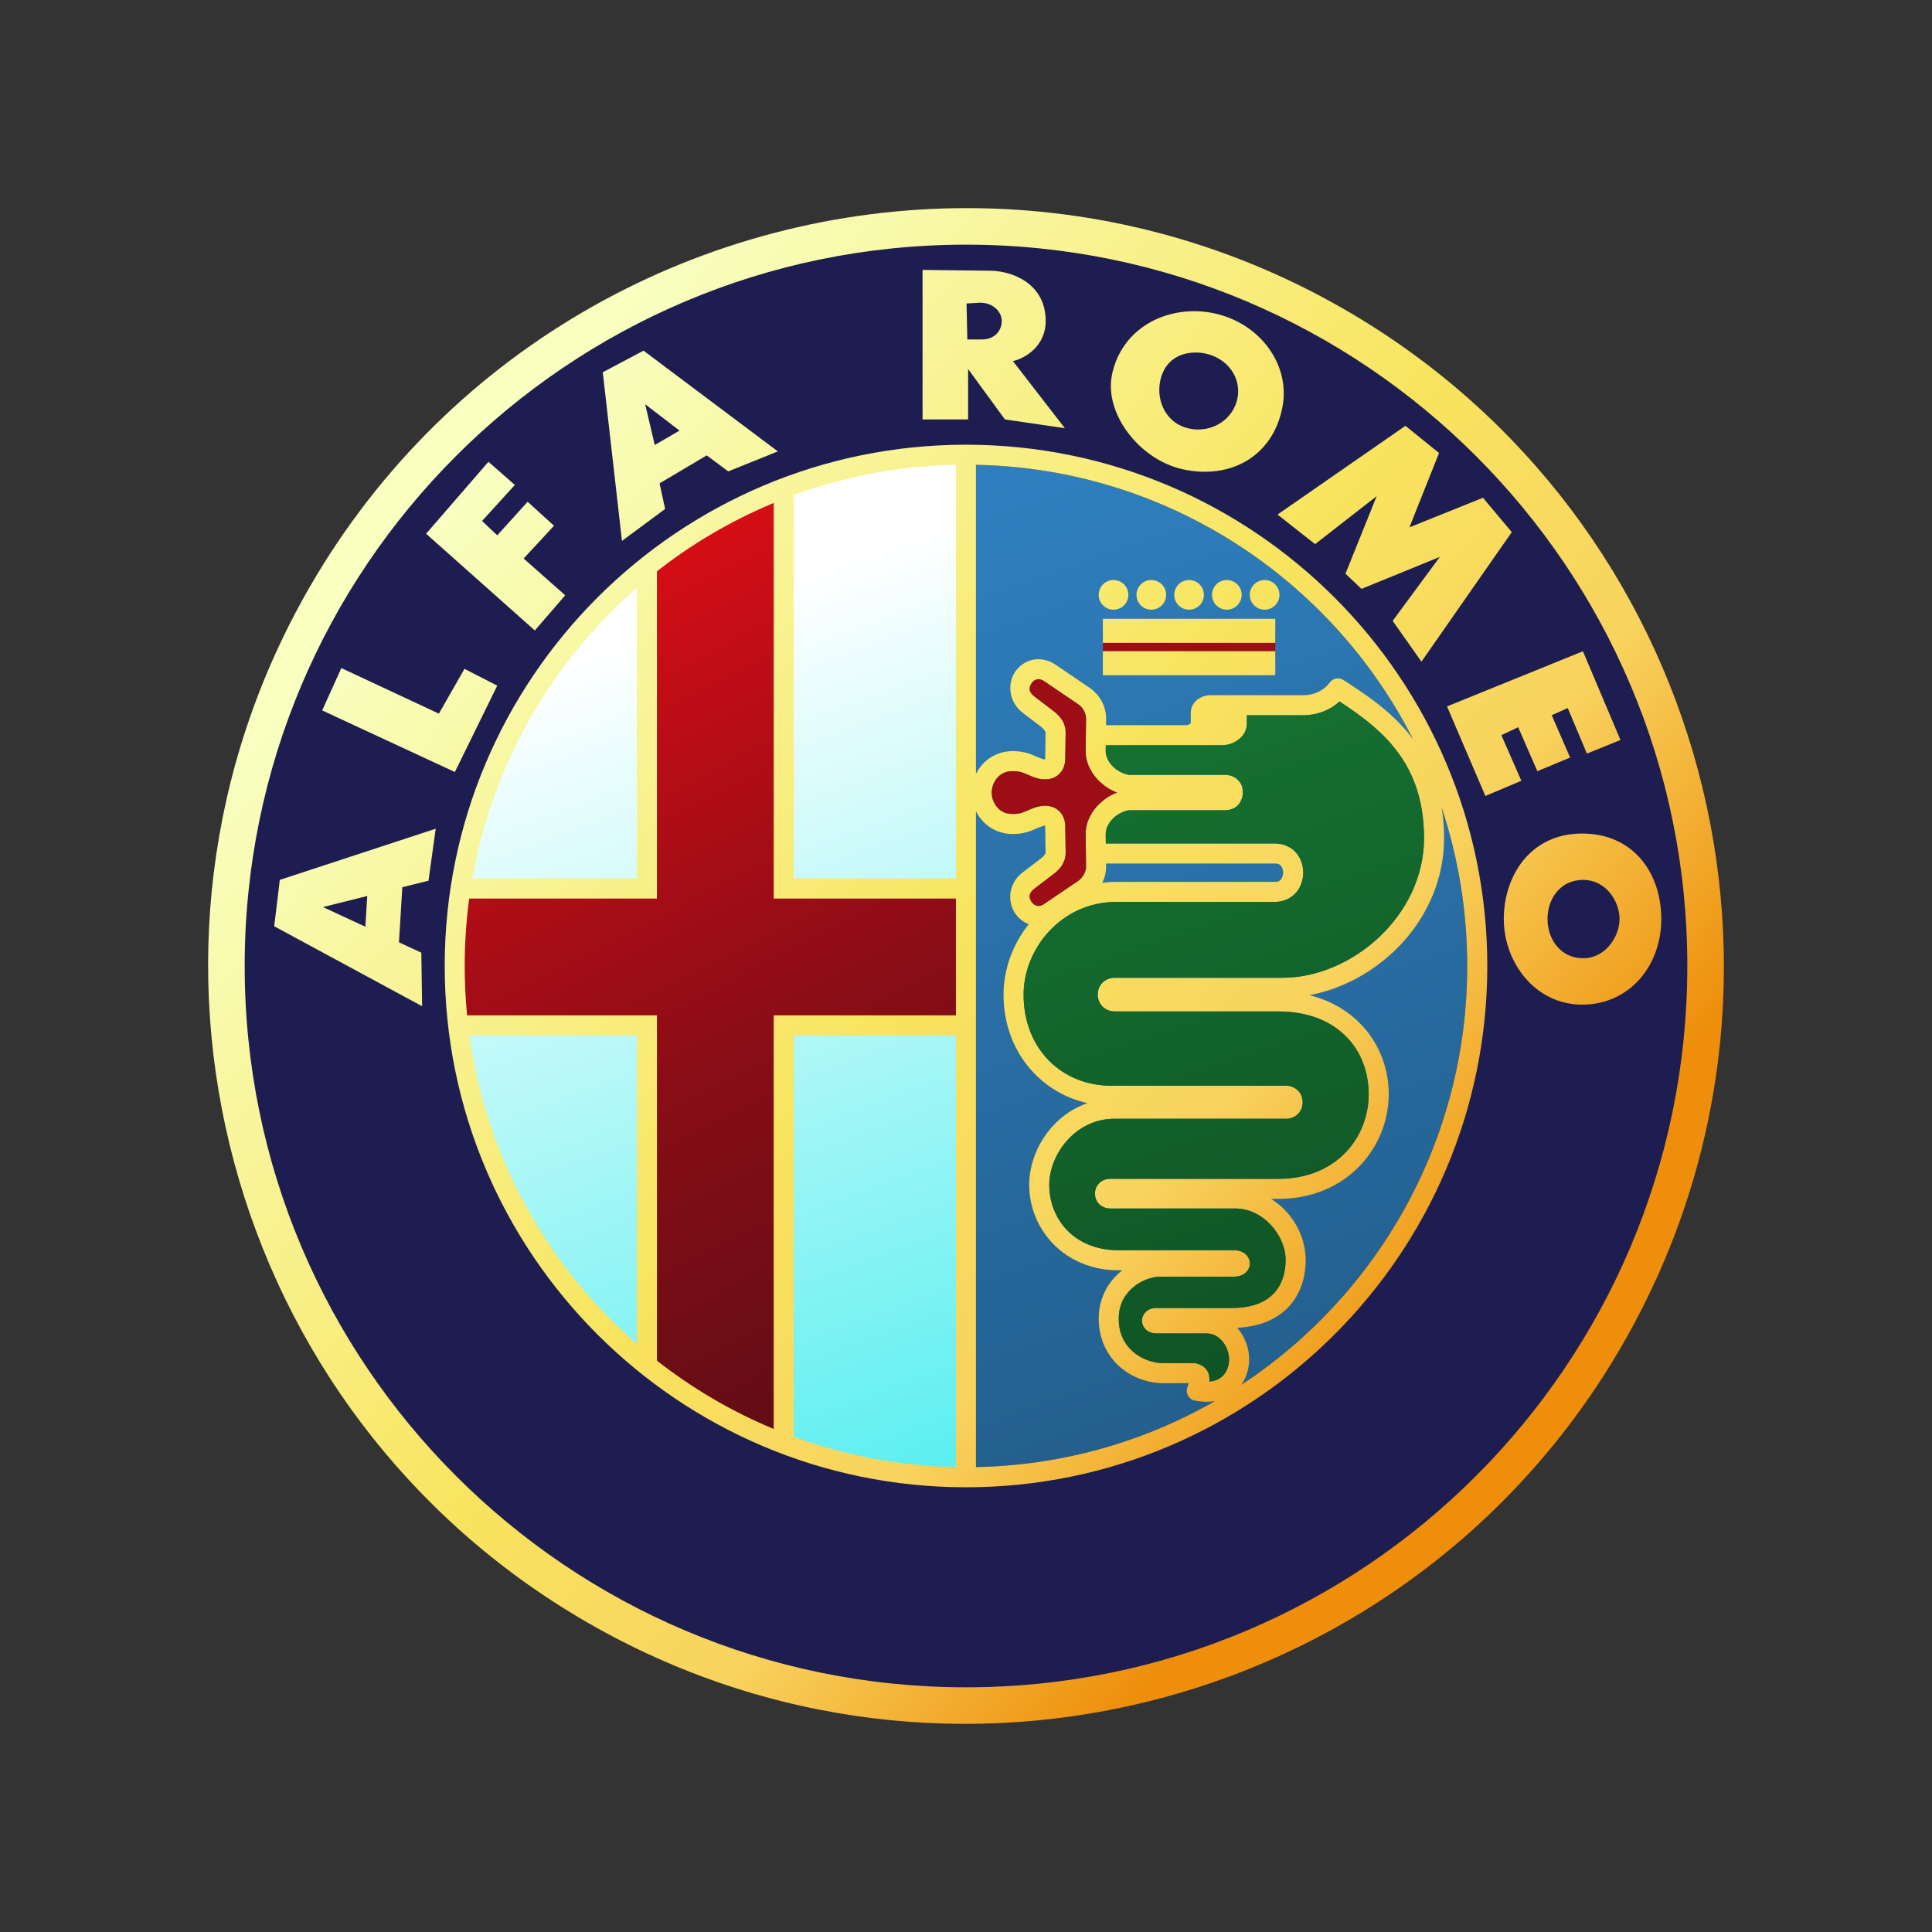 <svg width="512" height="512" viewBox="0 0 512 512" fill="none" xmlns="http://www.w3.org/2000/svg">
<rect x="0" y="0" width="512" height="512" fill="#333333" stroke="none"/>
<path d="M447.16 255.998C447.16 361.573 361.575 447.157 256 447.157C150.425 447.157 64.84 361.572 64.84 255.998C64.84 150.423 150.425 64.838 256 64.838C361.575 64.838 447.16 150.423 447.16 255.998Z" fill="#1E1D51"/>
<path d="M255.256 121.827C238.93 122.134 223.267 125.039 208.706 130.122V235.064H255.256V121.827ZM170.584 153.101C146.309 173.704 129.19 202.12 123.37 234.313H170.584V153.101ZM207.059 272.296V382.006C222.003 387.08 238.076 389.981 254.831 390.288V272.296H207.059ZM123.217 272.594C128.056 306.878 145.537 337.203 170.883 358.881V272.594H123.217Z" fill="url(#paint0_linear_1561_9907)"/>
<path d="M258.643 123.178C330.773 124.588 388.823 183.533 388.823 256C388.823 328.467 330.772 387.38 258.643 388.789V123.178Z" fill="url(#paint1_linear_1561_9907)"/>
<path d="M205.238 131.788V238.038H254.529V269.403H205.238V380.486C193.843 375.782 183.23 369.584 173.654 362.131V269.403H122.303C121.874 265.043 121.652 260.622 121.652 256.15C121.652 250.007 122.069 243.963 122.872 238.038H173.654V150.149C183.229 142.694 193.843 136.494 205.238 131.788Z" fill="url(#paint2_linear_1561_9907)"/>
<path d="M337.961 167.908H292.268V174.284H337.961V167.908Z" fill="#9D0D16"/>
<path d="M256.558 55.153C187.018 55.042 119.309 91.072 82.067 155.578C26.636 251.589 59.571 374.499 155.581 429.93C251.591 485.361 374.502 452.426 429.934 356.416C485.365 260.406 452.429 137.495 356.419 82.064C324.915 63.876 290.519 55.207 256.558 55.153ZM256 64.836C361.521 64.836 447.162 150.477 447.162 255.997C447.162 361.517 361.521 447.159 256 447.159C150.48 447.159 64.839 361.517 64.839 255.997C64.839 150.477 150.48 64.836 256 64.836ZM244.49 71.531V111.154H256.564V97.804L266.314 111.154L282.201 113.478L268.433 95.686C271.454 95.057 277.12 91.85 277.12 85.093C277.12 74.976 268.01 71.743 262.29 71.743L244.49 71.531ZM259.746 80.218C263.029 80.218 265.358 82.444 265.464 84.88C265.57 87.316 263.885 89.96 260.171 89.96H256.352L256.146 80.43L259.746 80.218ZM316.663 82.469C316.449 82.468 316.232 82.471 316.019 82.475C305.602 82.688 296.795 89.004 294.686 99.319C292.587 109.592 301.917 121.748 313.323 124.337C325.697 127.145 337.245 121.269 339.849 107.932C342.078 96.511 333.684 85.297 321.219 82.92C319.686 82.628 318.163 82.478 316.663 82.469ZM170.551 92.929L159.746 98.648L164.826 143.351L176.269 134.877L174.788 128.103L187.288 120.684L193.006 124.922L206.144 119.629L170.551 92.929ZM316.942 93.421C317.677 93.423 318.422 93.49 319.174 93.633C325.188 94.78 329.006 99.98 327.954 105.495C326.902 111.01 321.376 114.764 315.362 113.617C309.347 112.471 306.38 106.646 307.432 101.131C308.351 96.306 311.801 93.407 316.942 93.421ZM170.976 107.122L180.081 114.116L173.513 117.928L170.976 107.122ZM372.458 112.847L338.56 136.364L348.516 144.201L364.834 131.489L356.565 152.038L360.803 156.063L381.571 147.588L369.071 164.538L376.696 175.343L400.638 141.02L393.007 131.914L373.514 139.751L381.358 120.046L372.458 112.847ZM256 117.855C179.774 117.855 117.851 179.778 117.851 256.004C117.851 332.23 179.774 394.146 256 394.146C332.226 394.146 394.149 332.229 394.149 256.004C394.149 179.778 332.226 117.855 256 117.855ZM129.447 122.378L112.923 141.445L141.733 167.081L149.79 157.763L138.772 148.013L146.821 139.326L139.827 132.971L131.778 141.87L127.754 138.058L136.441 128.521L129.447 122.378ZM253.33 123.182V232.819H210.353V131.211C223.797 126.29 238.256 123.479 253.33 123.182ZM258.644 123.182C309.231 124.17 352.889 153.46 374.457 195.866C374.178 195.493 373.896 195.128 373.608 194.77C368.323 188.205 361.666 183.852 355.995 180.205C355.543 179.916 355.016 179.77 354.48 179.786C353.654 179.81 352.885 180.218 352.402 180.889C351.082 182.717 348.59 184.236 345.342 184.236H320.869C319.64 184.236 318.474 184.571 317.467 185.299C316.462 186.027 315.568 187.33 315.568 188.872V191.662C315.556 191.678 315.534 191.72 315.429 191.801C315.189 191.985 314.718 192.18 314.194 192.18H293.106L293.126 190.42V190.4V190.386C293.126 187.176 291.489 184.259 288.962 182.417L288.922 182.384L288.889 182.364L279.671 176.114L279.658 176.101L279.645 176.095C278.177 175.126 276.537 174.667 274.989 174.7C274.473 174.711 273.967 174.78 273.481 174.899C271.537 175.376 269.954 176.605 268.932 178.174C266.887 181.313 267.356 186.274 271.289 189.086L275.613 192.393L275.646 192.42L275.679 192.44C276.589 193.091 277.094 193.877 277.094 194.093L276.987 201.1V201.12V201.14C276.987 201.226 276.975 201.247 276.968 201.28C276.846 201.279 276.614 201.252 276.131 201.094C275.109 200.759 274.333 200.326 273.129 199.872C271.925 199.417 270.378 199.055 268.387 199.055C264.882 199.055 262.002 200.636 260.198 202.741C259.566 203.478 259.05 204.268 258.644 205.085V123.182H258.644ZM205.04 133.289V238.132H253.33V269.08H205.04V378.692C193.876 374.05 183.479 367.934 174.098 360.58V269.08H123.788C123.368 264.778 123.151 260.417 123.151 256.004C123.151 249.942 123.559 243.978 124.346 238.131H174.097V151.408C183.478 144.051 193.876 137.933 205.04 133.289ZM295.092 153.712C292.921 153.712 291.16 155.474 291.16 157.644C291.16 159.814 292.921 161.576 295.092 161.576C297.262 161.576 299.023 159.814 299.023 157.644C299.023 155.473 297.262 153.712 295.092 153.712ZM305.107 153.712C302.937 153.712 301.175 155.474 301.175 157.644C301.175 159.814 302.937 161.576 305.107 161.576C307.278 161.576 309.039 159.814 309.039 157.644C309.039 155.473 307.277 153.712 305.107 153.712ZM315.116 153.712C312.945 153.712 311.184 155.474 311.184 157.644C311.184 159.814 312.945 161.576 315.116 161.576C317.286 161.576 319.047 159.814 319.047 157.644C319.047 155.473 317.286 153.712 315.116 153.712ZM325.124 153.712C322.954 153.712 321.193 155.474 321.193 157.644C321.193 159.814 322.954 161.576 325.124 161.576C327.295 161.576 329.056 159.814 329.056 157.644C329.056 155.473 327.295 153.712 325.124 153.712ZM335.14 153.712C332.969 153.712 331.208 155.474 331.208 157.644C331.208 159.814 332.969 161.576 335.14 161.576C337.31 161.576 339.072 159.814 339.072 157.644C339.072 155.473 337.31 153.712 335.14 153.712ZM168.784 155.804V232.819H125.17C130.547 202.288 146.358 175.343 168.784 155.804ZM292.269 163.987V170.362H337.963V163.987H292.269ZM292.269 172.567V178.943H337.963V172.567H292.269ZM419.493 172.594L383.476 187.211L393.644 210.942L403.175 206.917L397.882 194.836L402.332 192.717L407.419 204.373L416.099 200.767L411.231 189.543L415.469 187.637L420.549 199.712L429.449 196.112L419.493 172.594ZM90.461 177.044L85.381 188.268L120.547 204.586L131.778 181.699L123.091 177.25L116.31 189.118L90.461 177.044ZM275.141 179.999C275.559 179.975 276.049 180.084 276.715 180.524L285.907 186.76C287.053 187.595 287.813 189.14 287.813 190.386L287.707 199V199.014V199.034C287.707 202.426 289.423 205.317 291.639 207.336C292.945 208.526 294.441 209.465 296.042 210.039C294.441 210.613 292.945 211.552 291.639 212.742C289.423 214.76 287.707 217.652 287.707 221.044V221.064V221.077L287.813 229.725C287.813 230.971 286.973 232.536 285.827 233.371L276.689 239.567C275.801 240.153 275.258 240.145 274.743 240.019C274.229 239.893 273.723 239.528 273.381 239.003C272.697 237.953 272.4 236.731 274.378 235.317L274.411 235.291L274.444 235.264L278.84 231.91C280.327 230.846 282.407 229.058 282.407 225.986V225.966V225.946L282.301 218.899C282.301 217.396 281.76 215.698 280.242 214.549C278.723 213.399 276.553 213.257 274.477 213.937C272.995 214.424 272.025 214.946 271.249 215.239C270.473 215.532 269.816 215.711 268.386 215.711C266.384 215.711 265.155 214.958 264.229 213.877C263.303 212.797 262.827 211.292 262.827 210.304V209.773C262.827 208.784 263.303 207.28 264.229 206.2C265.155 205.119 266.385 204.366 268.386 204.366C269.815 204.366 270.473 204.544 271.249 204.838C272.025 205.131 272.995 205.653 274.477 206.139C276.553 206.82 278.723 206.678 280.242 205.528C281.76 204.378 282.301 202.641 282.301 201.138L282.407 194.132V194.111V194.091C282.407 191.019 280.261 189.185 278.774 188.121L274.444 184.814L274.411 184.787L274.378 184.761C272.4 183.346 272.697 182.124 273.381 181.074C273.723 180.549 274.229 180.184 274.743 180.058C274.871 180.027 275.001 180.007 275.141 179.999ZM354.985 185.903C360.069 189.227 365.343 192.979 369.47 198.104C374.1 203.856 377.379 211.256 377.379 222.166C377.379 242.662 358.238 259.125 339.828 259.125H295.337C294.073 259.125 292.779 259.704 291.997 260.599C291.214 261.495 290.899 262.575 290.907 263.608C290.916 264.641 291.248 265.697 292.023 266.577C292.798 267.457 294.071 268.045 295.337 268.045H338.773C354.389 268.045 362.715 278.096 362.715 289.962C362.715 301.526 354.067 312.397 338.879 312.397H294.122C293.038 312.397 291.885 312.888 291.173 313.679C290.462 314.469 290.165 315.429 290.17 316.349C290.176 317.268 290.476 318.213 291.18 318.992C291.884 319.771 293.034 320.267 294.122 320.267H327.436C334.607 320.267 340.706 327.255 340.706 333.929C340.706 337.313 339.744 340.437 337.618 342.709C335.491 344.981 332.094 346.627 326.381 346.627H306.403C305.606 346.627 304.769 346.802 303.999 347.358C303.228 347.914 302.598 348.978 302.631 350.081C302.663 351.185 303.299 352.131 304.039 352.658C304.778 353.184 305.604 353.375 306.403 353.375H319.653C321.522 353.375 322.904 354.193 323.997 355.521C325.088 356.848 325.724 358.709 325.724 360.196C325.724 362.048 325.039 363.76 323.831 364.832C323.047 365.527 321.963 366.01 320.477 366.127C320.55 365.362 320.562 364.495 320.052 363.457C319.446 362.225 317.756 361.245 316.32 361.245H308.369C305.6 361.245 302.544 360.202 300.287 358.23C298.029 356.259 296.481 353.466 296.481 349.444C296.481 345.745 298.027 343.108 300.22 341.214C302.413 339.32 305.327 338.332 307.473 338.332H327.012C327.894 338.332 328.753 338.18 329.576 337.681C330.398 337.182 331.244 336.131 331.243 334.825C331.241 333.518 330.39 332.467 329.569 331.969C328.747 331.471 327.894 331.325 327.012 331.325H296.401C284.623 331.325 278.065 322.99 278.065 314.004C278.065 305.987 284.931 296.483 295.339 296.483H340.893C342.133 296.483 343.409 295.905 344.167 295.022C344.926 294.139 345.223 293.089 345.216 292.087C345.209 291.084 344.898 290.053 344.147 289.185C343.396 288.315 342.135 287.73 340.893 287.73H294.495C281.525 287.73 271.264 278.112 271.264 263.588C271.264 251.457 281.19 239.015 295.87 239.015H337.924C340.217 239.015 342.274 237.983 343.536 236.478C344.797 234.973 345.359 233.118 345.369 231.291C345.379 229.464 344.834 227.593 343.569 226.077C342.304 224.561 340.232 223.533 337.924 223.533H293.054L293.021 221.016C293.021 219.462 293.866 217.899 295.22 216.666C296.574 215.432 298.395 214.726 299.51 214.726H324.655C325.628 214.726 326.591 214.501 327.537 213.85C328.484 213.198 329.363 211.792 329.363 210.038C329.363 208.23 328.825 207.316 327.537 206.226C326.591 205.574 325.628 205.349 324.655 205.349H299.51C298.395 205.349 296.574 204.643 295.22 203.409C293.866 202.176 293.021 200.587 293.021 199.032L293.041 197.491H323.731C325.43 197.491 326.981 196.947 328.202 196.01C329.422 195.074 330.42 193.638 330.42 191.826V189.548H345.343C349.213 189.55 352.576 188.107 354.985 185.903ZM382.062 214.05C386.448 227.237 388.823 241.345 388.823 256.004C388.823 302.405 365.027 343.246 328.969 366.996C330.377 364.993 331.035 362.579 331.035 360.195C331.035 357.355 330.016 354.475 328.1 352.145C328.024 352.053 327.933 351.97 327.854 351.88C333.897 351.588 338.498 349.543 341.495 346.34C344.735 342.879 346.018 338.331 346.018 333.927C346.018 327.422 342.376 321.162 336.86 317.709H338.879C356.678 317.709 368.028 304.263 368.028 289.961C368.028 277.835 360.141 266.972 347.021 263.734C365.858 260.195 382.693 243.245 382.693 222.165C382.693 219.28 382.468 216.581 382.062 214.05ZM258.644 214.993C259.05 215.81 259.565 216.6 260.198 217.337C262.001 219.442 264.882 221.024 268.386 221.024C270.377 221.024 271.925 220.661 273.129 220.207C274.332 219.752 275.108 219.32 276.13 218.985C276.614 218.827 276.846 218.8 276.967 218.799C276.975 218.832 276.987 218.856 276.987 218.939V218.959V218.979L277.094 226.025C277.094 226.242 276.589 226.989 275.679 227.639L275.646 227.66L275.613 227.686L271.223 231.047C267.29 233.858 266.887 238.767 268.932 241.905C269.801 243.241 271.079 244.325 272.638 244.914C268.382 250.242 265.95 256.899 265.95 263.59C265.95 278.347 275.52 289.535 288.212 292.34C278.706 295.589 272.751 305.085 272.751 314.005C272.751 325.701 282.014 336.639 296.401 336.639H297.444C297.211 336.821 296.973 336.994 296.747 337.19C293.559 339.942 291.168 344.187 291.168 349.444C291.168 354.906 293.478 359.347 296.787 362.235C300.095 365.123 304.31 366.559 308.369 366.559H315.024C314.886 367.044 314.732 367.495 314.732 367.495C314.406 368.233 314.433 369.077 314.805 369.793C315.177 370.509 315.854 371.018 316.645 371.175C318.546 371.551 320.344 371.577 321.972 371.301C303.249 382.035 281.664 388.345 258.645 388.794V214.993H258.644ZM115.466 219.622L74.15 233.183L72.669 245.47L111.867 266.656L111.654 252.464L105.73 249.721L106.62 235.13L113.56 233.396L115.466 219.622ZM419.281 220.897C405.451 220.897 398.52 232.229 398.52 243.564C398.52 254.899 406.721 266.238 419.281 266.238C431.836 266.238 440.255 255.958 440.255 243.564C440.254 231.382 432.897 220.897 419.281 220.897ZM293.113 228.847H337.923C338.831 228.847 339.164 229.094 339.49 229.485C339.817 229.876 340.059 230.549 340.055 231.265C340.051 231.98 339.8 232.663 339.464 233.064C339.128 233.466 338.792 233.702 337.923 233.702H295.87C294.589 233.702 293.338 233.784 292.118 233.935C292.762 232.638 293.127 231.198 293.127 229.691V229.677V229.657L293.113 228.847ZM419.546 233.184C425.642 233.184 429.196 238.876 429.196 243.565C429.196 248.147 425.51 253.945 419.546 253.945C413.579 253.945 410.109 248.914 410.109 243.565C410.109 238.216 413.451 233.184 419.546 233.184ZM97.323 237.454L96.818 245.584L85.594 240.383L97.323 237.454ZM124.412 274.394H168.784V356.183C145.191 335.635 128.917 306.892 124.412 274.394ZM210.353 274.394H253.33V388.793C238.256 388.497 223.797 385.683 210.353 380.764V274.394Z" fill="url(#paint3_linear_1561_9907)"/>
<path d="M275.14 179.999C275.559 179.975 276.049 180.084 276.715 180.524L285.906 186.76C287.052 187.595 287.812 189.14 287.812 190.386L287.706 199V199.014V199.034C287.706 202.426 289.422 205.317 291.638 207.335C292.944 208.526 294.44 209.464 296.042 210.039C294.441 210.612 292.944 211.552 291.638 212.742C289.422 214.76 287.706 217.651 287.706 221.044V221.064V221.077L287.812 229.725C287.812 230.97 286.972 232.535 285.827 233.371L276.688 239.567C275.801 240.153 275.257 240.145 274.743 240.019C274.228 239.893 273.723 239.528 273.381 239.003C272.697 237.953 272.4 236.731 274.378 235.317L274.411 235.291L274.443 235.264L278.84 231.91C280.327 230.846 282.406 229.058 282.406 225.986V225.966V225.946L282.3 218.899C282.3 217.395 281.76 215.698 280.241 214.549C278.723 213.399 276.553 213.257 274.477 213.937C272.994 214.423 272.025 214.946 271.249 215.239C270.472 215.532 269.815 215.71 268.386 215.71C266.384 215.71 265.154 214.957 264.229 213.877C263.303 212.797 262.827 211.292 262.827 210.304V209.772C262.827 208.784 263.303 207.28 264.229 206.199C265.155 205.119 266.384 204.366 268.386 204.366C269.815 204.366 270.472 204.544 271.249 204.838C272.025 205.131 272.994 205.653 274.477 206.139C276.553 206.82 278.723 206.678 280.241 205.528C281.76 204.378 282.3 202.641 282.3 201.138L282.406 194.131V194.111V194.091C282.406 191.019 280.26 189.185 278.774 188.121L274.443 184.813L274.411 184.787L274.378 184.76C272.4 183.346 272.697 182.124 273.381 181.074C273.722 180.549 274.228 180.184 274.743 180.058C274.87 180.027 275.001 180.007 275.14 179.999Z" fill="#9D0D16"/>
<path d="M354.985 185.903C360.069 189.227 365.343 192.979 369.47 198.104C374.1 203.856 377.379 211.256 377.379 222.165C377.379 242.662 358.238 259.125 339.828 259.125H295.337C294.073 259.125 292.779 259.704 291.997 260.599C291.214 261.494 290.899 262.575 290.907 263.608C290.916 264.641 291.248 265.697 292.023 266.577C292.798 267.457 294.071 268.045 295.337 268.045H338.773C354.389 268.045 362.715 278.096 362.715 289.962C362.715 301.525 354.067 312.397 338.879 312.397H294.122C293.038 312.397 291.885 312.888 291.173 313.679C290.462 314.469 290.165 315.429 290.17 316.349C290.176 317.268 290.476 318.213 291.18 318.992C291.884 319.771 293.034 320.267 294.122 320.267H327.436C334.607 320.267 340.706 327.255 340.706 333.929C340.706 337.313 339.744 340.437 337.618 342.709C335.491 344.981 332.094 346.627 326.381 346.627H306.403C305.606 346.627 304.769 346.802 303.999 347.358C303.228 347.914 302.598 348.978 302.631 350.081C302.663 351.185 303.299 352.131 304.039 352.658C304.778 353.184 305.604 353.375 306.403 353.375H319.653C321.522 353.375 322.904 354.193 323.997 355.521C325.088 356.848 325.724 358.708 325.724 360.196C325.724 362.048 325.039 363.76 323.831 364.832C323.047 365.527 321.963 366.01 320.477 366.127C320.55 365.362 320.562 364.494 320.052 363.457C319.446 362.225 317.756 361.245 316.319 361.245H308.369C305.6 361.245 302.544 360.201 300.287 358.23C298.029 356.259 296.481 353.466 296.481 349.444C296.481 345.745 298.027 343.108 300.22 341.214C302.413 339.32 305.327 338.332 307.473 338.332H327.012C327.894 338.332 328.753 338.18 329.576 337.681C330.398 337.182 331.244 336.131 331.243 334.825C331.241 333.518 330.39 332.467 329.569 331.969C328.747 331.471 327.894 331.325 327.012 331.325H296.401C284.623 331.325 278.065 322.99 278.065 314.004C278.065 305.987 284.931 296.483 295.339 296.483H340.893C342.133 296.483 343.408 295.905 344.167 295.022C344.926 294.139 345.223 293.089 345.216 292.087C345.209 291.084 344.898 290.053 344.147 289.185C343.396 288.315 342.135 287.73 340.893 287.73H294.495C281.525 287.73 271.264 278.112 271.264 263.588C271.264 251.457 281.19 239.015 295.87 239.015H337.924C340.217 239.015 342.274 237.983 343.536 236.478C344.797 234.973 345.359 233.117 345.369 231.291C345.379 229.464 344.834 227.593 343.569 226.077C342.304 224.561 340.232 223.533 337.924 223.533H293.054L293.021 221.016C293.021 219.462 293.865 217.899 295.22 216.666C296.574 215.432 298.395 214.726 299.51 214.726H324.655C325.628 214.726 326.591 214.501 327.537 213.85C328.484 213.198 329.363 211.792 329.363 210.038C329.363 208.23 328.825 207.316 327.537 206.226C326.591 205.574 325.628 205.349 324.655 205.349H299.51C298.395 205.349 296.574 204.643 295.22 203.409C293.865 202.176 293.021 200.586 293.021 199.032L293.041 197.491H323.731C325.43 197.491 326.981 196.946 328.202 196.01C329.422 195.074 330.42 193.638 330.42 191.826V189.548H345.343C349.213 189.55 352.576 188.106 354.985 185.903Z" fill="url(#paint4_linear_1561_9907)"/>
<defs>
<linearGradient id="paint0_linear_1561_9907" x1="176.236" y1="166.378" x2="261.748" y2="398.583" gradientUnits="userSpaceOnUse">
<stop stop-color="white"/>
<stop offset="1" stop-color="#53EEEF"/>
</linearGradient>
<linearGradient id="paint1_linear_1561_9907" x1="260.22" y1="129.043" x2="349.721" y2="385.579" gradientUnits="userSpaceOnUse">
<stop stop-color="#2F7FBE"/>
<stop offset="1" stop-color="#225D8B"/>
</linearGradient>
<linearGradient id="paint2_linear_1561_9907" x1="144.026" y1="162.604" x2="261.715" y2="392.597" gradientUnits="userSpaceOnUse">
<stop stop-color="#D50D16"/>
<stop offset="0.5" stop-color="#880D16"/>
<stop offset="1" stop-color="#520D16"/>
</linearGradient>
<linearGradient id="paint3_linear_1561_9907" x1="118.228" y1="138.325" x2="378.185" y2="360.36" gradientUnits="userSpaceOnUse">
<stop stop-color="#F8FFBF"/>
<stop offset="0.509" stop-color="#F8E45E"/>
<stop offset="0.75" stop-color="#F8D35E"/>
<stop offset="1" stop-color="#EE8E0A"/>
</linearGradient>
<linearGradient id="paint4_linear_1561_9907" x1="305.52" y1="199.862" x2="358.247" y2="356.642" gradientUnits="userSpaceOnUse">
<stop stop-color="#157031"/>
<stop offset="1" stop-color="#0F5324"/>
</linearGradient>
</defs>
</svg>
